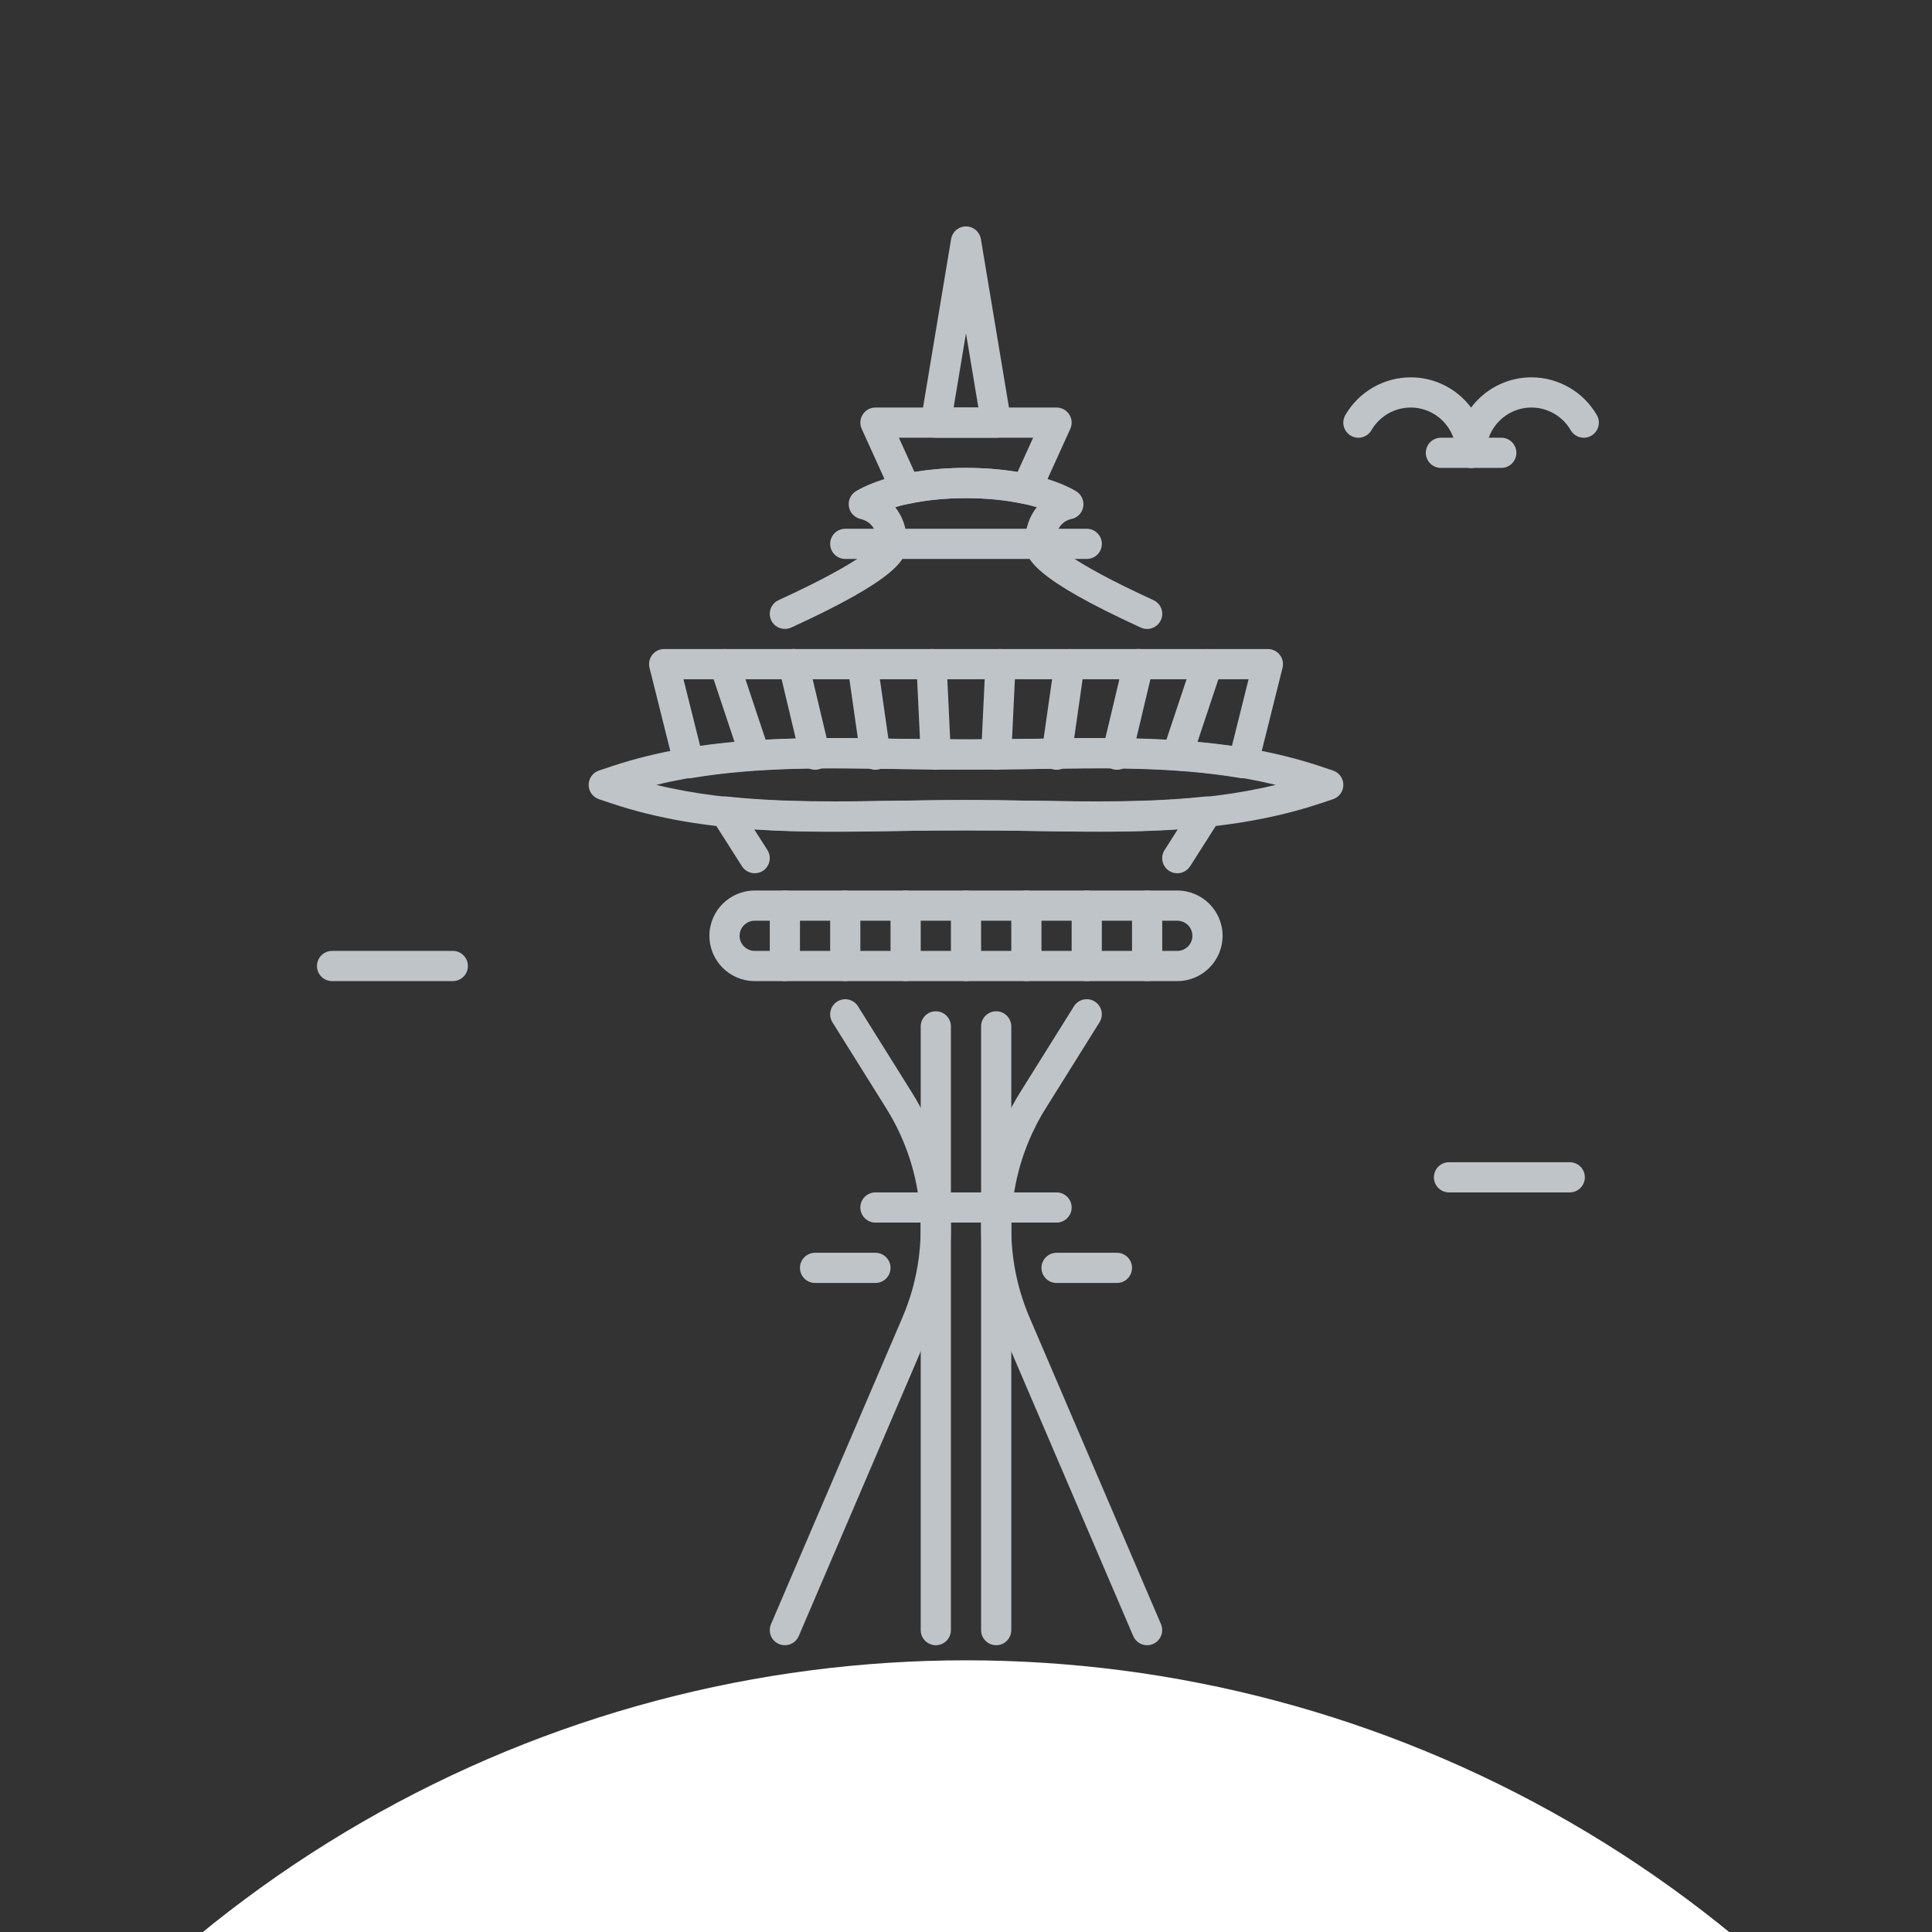 <?xml version="1.0" ?><svg width="64px" height="64px" viewBox="0 0 64 64" id="Layer_1" style="enable-background:new 0 0 64 64;" version="1.1" xml:space="preserve" xmlns="http://www.w3.org/2000/svg" xmlns:xlink="http://www.w3.org/1999/xlink"><rect x="0" y="0" width="64" height="64" fill="#333333" stroke="none"/><style type="text/css">
	.st0{fill:#FFFFFF;}
	.st1{fill:#bfc4c9;}
</style><g><g><circle class="st0" cx="32" cy="95" r="40"/></g><g><path class="st1" d="M48.732,15.5c-0.276,0-0.5-0.224-0.5-0.5c0-0.827-0.673-1.5-1.5-1.5c-0.534,0-1.032,0.287-1.3,0.75    c-0.139,0.239-0.445,0.322-0.683,0.183c-0.239-0.138-0.321-0.444-0.183-0.683c0.445-0.771,1.275-1.25,2.165-1.25    c1.379,0,2.5,1.121,2.5,2.5C49.232,15.276,49.009,15.5,48.732,15.5z"/></g><g><path class="st1" d="M48.732,15.5c-0.276,0-0.5-0.224-0.5-0.5c0-1.379,1.121-2.5,2.5-2.5c0.89,0,1.72,0.479,2.165,1.25    c0.139,0.238,0.057,0.545-0.183,0.683c-0.236,0.138-0.544,0.057-0.683-0.183c-0.268-0.463-0.766-0.75-1.3-0.75    c-0.827,0-1.5,0.673-1.5,1.5C49.232,15.276,49.009,15.5,48.732,15.5z"/></g><g><path class="st1" d="M49.732,15.5h-2c-0.276,0-0.5-0.224-0.5-0.5s0.224-0.5,0.5-0.5h2c0.276,0,0.5,0.224,0.5,0.5    S50.009,15.5,49.732,15.5z"/></g><g><path class="st1" d="M36.415,27.552c-0.731,0-1.461-0.013-2.185-0.025c-1.482-0.027-2.979-0.027-4.461,0    c-3.161,0.057-6.432,0.113-9.499-0.909l-0.429-0.143C19.638,26.406,19.5,26.216,19.5,26s0.138-0.406,0.342-0.475l0.429-0.143    c3.067-1.022,6.337-0.964,9.499-0.909c1.482,0.027,2.979,0.027,4.461,0c3.162-0.054,6.432-0.113,9.499,0.909l0.429,0.143    C44.362,25.594,44.5,25.784,44.5,26s-0.138,0.406-0.342,0.475l-0.429,0.143C41.364,27.405,38.879,27.552,36.415,27.552z M32,26.5    c0.751,0,1.501,0.014,2.248,0.026c2.798,0.052,5.457,0.097,8.011-0.526c-2.554-0.622-5.214-0.578-8.011-0.526    c-1.494,0.025-3.002,0.025-4.496,0c-2.799-0.051-5.458-0.098-8.011,0.526c2.553,0.623,5.211,0.577,8.011,0.526    C30.499,26.514,31.249,26.5,32,26.5z"/></g><g><path class="st1" d="M39,28.928c-0.092,0-0.186-0.025-0.269-0.078c-0.232-0.148-0.302-0.457-0.153-0.69l0.44-0.692    c-1.612,0.107-3.257,0.081-4.856,0.057c-1.438-0.023-2.887-0.023-4.324,0c-1.6,0.024-3.245,0.051-4.856-0.057l0.44,0.692    c0.148,0.233,0.079,0.542-0.153,0.69c-0.232,0.146-0.542,0.078-0.69-0.153l-0.983-1.546c-0.104-0.162-0.104-0.369-0.003-0.532    c0.102-0.162,0.29-0.252,0.478-0.233c1.872,0.199,3.757,0.17,5.752,0.139c1.449-0.023,2.908-0.023,4.357,0    c1.994,0.031,3.88,0.061,5.752-0.139c0.19-0.02,0.377,0.071,0.478,0.233c0.102,0.163,0.101,0.37-0.003,0.532l-0.983,1.546    C39.326,28.846,39.165,28.928,39,28.928z"/></g><g><path class="st1" d="M41.18,25.782c-0.027,0-0.055-0.002-0.083-0.007c-2.231-0.375-4.506-0.339-6.912-0.299    c-1.451,0.023-2.918,0.023-4.369,0c-2.407-0.037-4.681-0.075-6.912,0.299c-0.265,0.046-0.505-0.119-0.568-0.372l-0.82-3.282    c-0.037-0.149-0.004-0.308,0.091-0.429S21.846,21.5,22,21.5h20c0.154,0,0.3,0.071,0.395,0.192s0.128,0.279,0.091,0.429    l-0.82,3.282C41.608,25.629,41.405,25.782,41.18,25.782z M22.641,22.5l0.554,2.218c2.182-0.314,4.443-0.277,6.638-0.241    c1.441,0.023,2.895,0.023,4.336,0c2.194-0.036,4.456-0.073,6.638,0.241l0.554-2.218H22.641z"/></g><g><path class="st1" d="M38,20.835c-0.07,0-0.141-0.015-0.208-0.045c-3.542-1.622-3.839-2.283-3.839-2.774    c0-0.535,0.165-0.93,0.39-1.212C33.833,16.651,33.06,16.5,32,16.5s-1.832,0.151-2.343,0.304c0.225,0.282,0.39,0.677,0.39,1.212    c0,0.491-0.297,1.152-3.839,2.774c-0.25,0.11-0.547,0.004-0.663-0.247c-0.114-0.251-0.004-0.548,0.247-0.663    c2.943-1.348,3.24-1.87,3.265-1.926c-0.01-0.595-0.417-0.733-0.542-0.76c-0.196-0.042-0.353-0.198-0.391-0.396    c-0.038-0.196,0.039-0.397,0.205-0.51C28.377,16.257,29.523,15.5,32,15.5s3.623,0.757,3.671,0.789    c0.169,0.114,0.251,0.319,0.209,0.519c-0.043,0.199-0.202,0.353-0.403,0.388c-0.116,0.025-0.523,0.164-0.523,0.82l0,0    c0.019,0,0.329,0.524,3.255,1.864c0.251,0.115,0.361,0.412,0.247,0.663C38.37,20.727,38.189,20.835,38,20.835z"/></g><g><path class="st1" d="M36,18.516h-8c-0.276,0-0.5-0.224-0.5-0.5s0.224-0.5,0.5-0.5h8c0.276,0,0.5,0.224,0.5,0.5    S36.276,18.516,36,18.516z"/></g><g><path class="st1" d="M34,16.702c-0.035,0-0.071-0.004-0.107-0.012c-1.148-0.252-2.637-0.252-3.785,0    c-0.237,0.051-0.466-0.067-0.563-0.281l-1-2.202c-0.07-0.155-0.058-0.335,0.035-0.478C28.672,13.586,28.83,13.5,29,13.5h6    c0.17,0,0.328,0.086,0.42,0.229c0.093,0.143,0.105,0.322,0.035,0.478l-1,2.202C34.373,16.59,34.193,16.702,34,16.702z M32,15.5    c0.601,0,1.174,0.046,1.708,0.136l0.516-1.136h-4.447l0.516,1.136C30.826,15.546,31.399,15.5,32,15.5z"/></g><g><path class="st1" d="M33,14.5h-2c-0.147,0-0.286-0.064-0.382-0.177c-0.095-0.112-0.136-0.261-0.111-0.405l1-6    C31.547,7.677,31.756,7.5,32,7.5s0.453,0.177,0.493,0.418l1,6c0.024,0.145-0.017,0.293-0.111,0.405    C33.286,14.436,33.147,14.5,33,14.5z M31.59,13.5h0.82L32,11.041L31.59,13.5z"/></g><g><path class="st1" d="M39,32.5H25c-0.827,0-1.5-0.673-1.5-1.5s0.673-1.5,1.5-1.5h14c0.827,0,1.5,0.673,1.5,1.5S39.827,32.5,39,32.5    z M25,30.5c-0.275,0-0.5,0.225-0.5,0.5s0.225,0.5,0.5,0.5h14c0.275,0,0.5-0.225,0.5-0.5s-0.225-0.5-0.5-0.5H25z"/></g><g><path class="st1" d="M26,32.5c-0.276,0-0.5-0.224-0.5-0.5v-2c0-0.276,0.224-0.5,0.5-0.5s0.5,0.224,0.5,0.5v2    C26.5,32.276,26.276,32.5,26,32.5z"/></g><g><path class="st1" d="M28,32.5c-0.276,0-0.5-0.224-0.5-0.5v-2c0-0.276,0.224-0.5,0.5-0.5s0.5,0.224,0.5,0.5v2    C28.5,32.276,28.276,32.5,28,32.5z"/></g><g><path class="st1" d="M30,32.5c-0.276,0-0.5-0.224-0.5-0.5v-2c0-0.276,0.224-0.5,0.5-0.5s0.5,0.224,0.5,0.5v2    C30.5,32.276,30.276,32.5,30,32.5z"/></g><g><path class="st1" d="M32,32.5c-0.276,0-0.5-0.224-0.5-0.5v-2c0-0.276,0.224-0.5,0.5-0.5s0.5,0.224,0.5,0.5v2    C32.5,32.276,32.276,32.5,32,32.5z"/></g><g><path class="st1" d="M34,32.5c-0.276,0-0.5-0.224-0.5-0.5v-2c0-0.276,0.224-0.5,0.5-0.5s0.5,0.224,0.5,0.5v2    C34.5,32.276,34.276,32.5,34,32.5z"/></g><g><path class="st1" d="M36,32.5c-0.276,0-0.5-0.224-0.5-0.5v-2c0-0.276,0.224-0.5,0.5-0.5s0.5,0.224,0.5,0.5v2    C36.5,32.276,36.276,32.5,36,32.5z"/></g><g><path class="st1" d="M38,32.5c-0.276,0-0.5-0.224-0.5-0.5v-2c0-0.276,0.224-0.5,0.5-0.5s0.5,0.224,0.5,0.5v2    C38.5,32.276,38.276,32.5,38,32.5z"/></g><g><path class="st1" d="M25,25.5c-0.209,0-0.404-0.133-0.475-0.342l-1-3c-0.087-0.262,0.055-0.545,0.316-0.633    c0.263-0.086,0.545,0.055,0.633,0.316l1,3c0.087,0.262-0.055,0.545-0.316,0.633C25.105,25.492,25.053,25.5,25,25.5z"/></g><g><path class="st1" d="M27,25.5c-0.227,0-0.432-0.154-0.486-0.384l-0.714-3c-0.064-0.27,0.102-0.539,0.37-0.603    c0.27-0.068,0.538,0.103,0.603,0.37l0.714,3c0.064,0.27-0.102,0.539-0.37,0.603C27.077,25.496,27.038,25.5,27,25.5z"/></g><g><path class="st1" d="M28.999,25.5c-0.244,0-0.458-0.18-0.494-0.43l-0.429-3c-0.039-0.272,0.151-0.526,0.425-0.565    c0.266-0.033,0.525,0.15,0.565,0.425l0.429,3c0.039,0.272-0.151,0.526-0.425,0.565C29.047,25.498,29.022,25.5,28.999,25.5z"/></g><g><path class="st1" d="M31,25.5c-0.266,0-0.486-0.209-0.499-0.477l-0.143-3c-0.014-0.275,0.199-0.51,0.476-0.522    c0.272-0.027,0.509,0.2,0.522,0.476l0.143,3c0.014,0.275-0.199,0.51-0.476,0.522C31.016,25.5,31.008,25.5,31,25.5z"/></g><g><path class="st1" d="M33,25.5c-0.008,0-0.016,0-0.023-0.001c-0.276-0.013-0.489-0.247-0.476-0.522l0.143-3    c0.013-0.275,0.244-0.5,0.522-0.476c0.276,0.013,0.489,0.247,0.476,0.522l-0.143,3C33.486,25.291,33.266,25.5,33,25.5z"/></g><g><path class="st1" d="M35.001,25.5c-0.023,0-0.048-0.002-0.071-0.005c-0.273-0.039-0.464-0.293-0.425-0.565l0.429-3    c0.04-0.274,0.299-0.458,0.565-0.425c0.273,0.039,0.464,0.293,0.425,0.565l-0.429,3C35.459,25.32,35.245,25.5,35.001,25.5z"/></g><g><path class="st1" d="M37,25.5c-0.038,0-0.077-0.004-0.116-0.014c-0.269-0.063-0.435-0.333-0.37-0.603l0.714-3    c0.063-0.268,0.331-0.438,0.603-0.37c0.269,0.063,0.435,0.333,0.37,0.603l-0.714,3C37.432,25.346,37.227,25.5,37,25.5z"/></g><g><path class="st1" d="M39,25.5c-0.053,0-0.105-0.008-0.158-0.025c-0.262-0.088-0.403-0.371-0.316-0.633l1-3    c0.089-0.261,0.372-0.401,0.633-0.316c0.262,0.088,0.403,0.371,0.316,0.633l-1,3C39.404,25.367,39.209,25.5,39,25.5z"/></g><g><path class="st1" d="M26,54.5c-0.066,0-0.133-0.013-0.197-0.04c-0.254-0.109-0.371-0.403-0.263-0.657l4.354-10.16    c0.966-2.254,0.767-4.841-0.532-6.921l-1.786-2.857c-0.146-0.233-0.075-0.542,0.159-0.688c0.232-0.146,0.542-0.076,0.688,0.159    l1.786,2.857c1.473,2.356,1.698,5.289,0.604,7.845l-4.354,10.16C26.378,54.387,26.193,54.5,26,54.5z"/></g><g><path class="st1" d="M38,54.5c-0.193,0-0.378-0.113-0.46-0.303l-4.354-10.16c-1.094-2.556-0.868-5.488,0.604-7.845l1.786-2.857    c0.147-0.235,0.457-0.305,0.688-0.159c0.234,0.146,0.306,0.455,0.159,0.688l-1.786,2.857c-1.299,2.08-1.498,4.667-0.532,6.921    l4.354,10.16c0.108,0.254-0.009,0.548-0.263,0.657C38.133,54.487,38.066,54.5,38,54.5z"/></g><g><path class="st1" d="M33,54.5c-0.276,0-0.5-0.224-0.5-0.5V34c0-0.276,0.224-0.5,0.5-0.5s0.5,0.224,0.5,0.5v20    C33.5,54.276,33.276,54.5,33,54.5z"/></g><g><path class="st1" d="M31,54.5c-0.276,0-0.5-0.224-0.5-0.5V34c0-0.276,0.224-0.5,0.5-0.5s0.5,0.224,0.5,0.5v20    C31.5,54.276,31.276,54.5,31,54.5z"/></g><g><path class="st1" d="M35,40.5h-6c-0.276,0-0.5-0.224-0.5-0.5s0.224-0.5,0.5-0.5h6c0.276,0,0.5,0.224,0.5,0.5S35.276,40.5,35,40.5z    "/></g><g><path class="st1" d="M37,42.5h-2c-0.276,0-0.5-0.224-0.5-0.5s0.224-0.5,0.5-0.5h2c0.276,0,0.5,0.224,0.5,0.5S37.276,42.5,37,42.5z    "/></g><g><path class="st1" d="M29,42.5h-2c-0.276,0-0.5-0.224-0.5-0.5s0.224-0.5,0.5-0.5h2c0.276,0,0.5,0.224,0.5,0.5S29.276,42.5,29,42.5z    "/></g><g><path class="st1" d="M15,32.5h-4c-0.276,0-0.5-0.224-0.5-0.5s0.224-0.5,0.5-0.5h4c0.276,0,0.5,0.224,0.5,0.5S15.276,32.5,15,32.5z    "/></g><g><path class="st1" d="M52,39.5h-4c-0.276,0-0.5-0.224-0.5-0.5s0.224-0.5,0.5-0.5h4c0.276,0,0.5,0.224,0.5,0.5S52.276,39.5,52,39.5z    "/></g></g></svg>